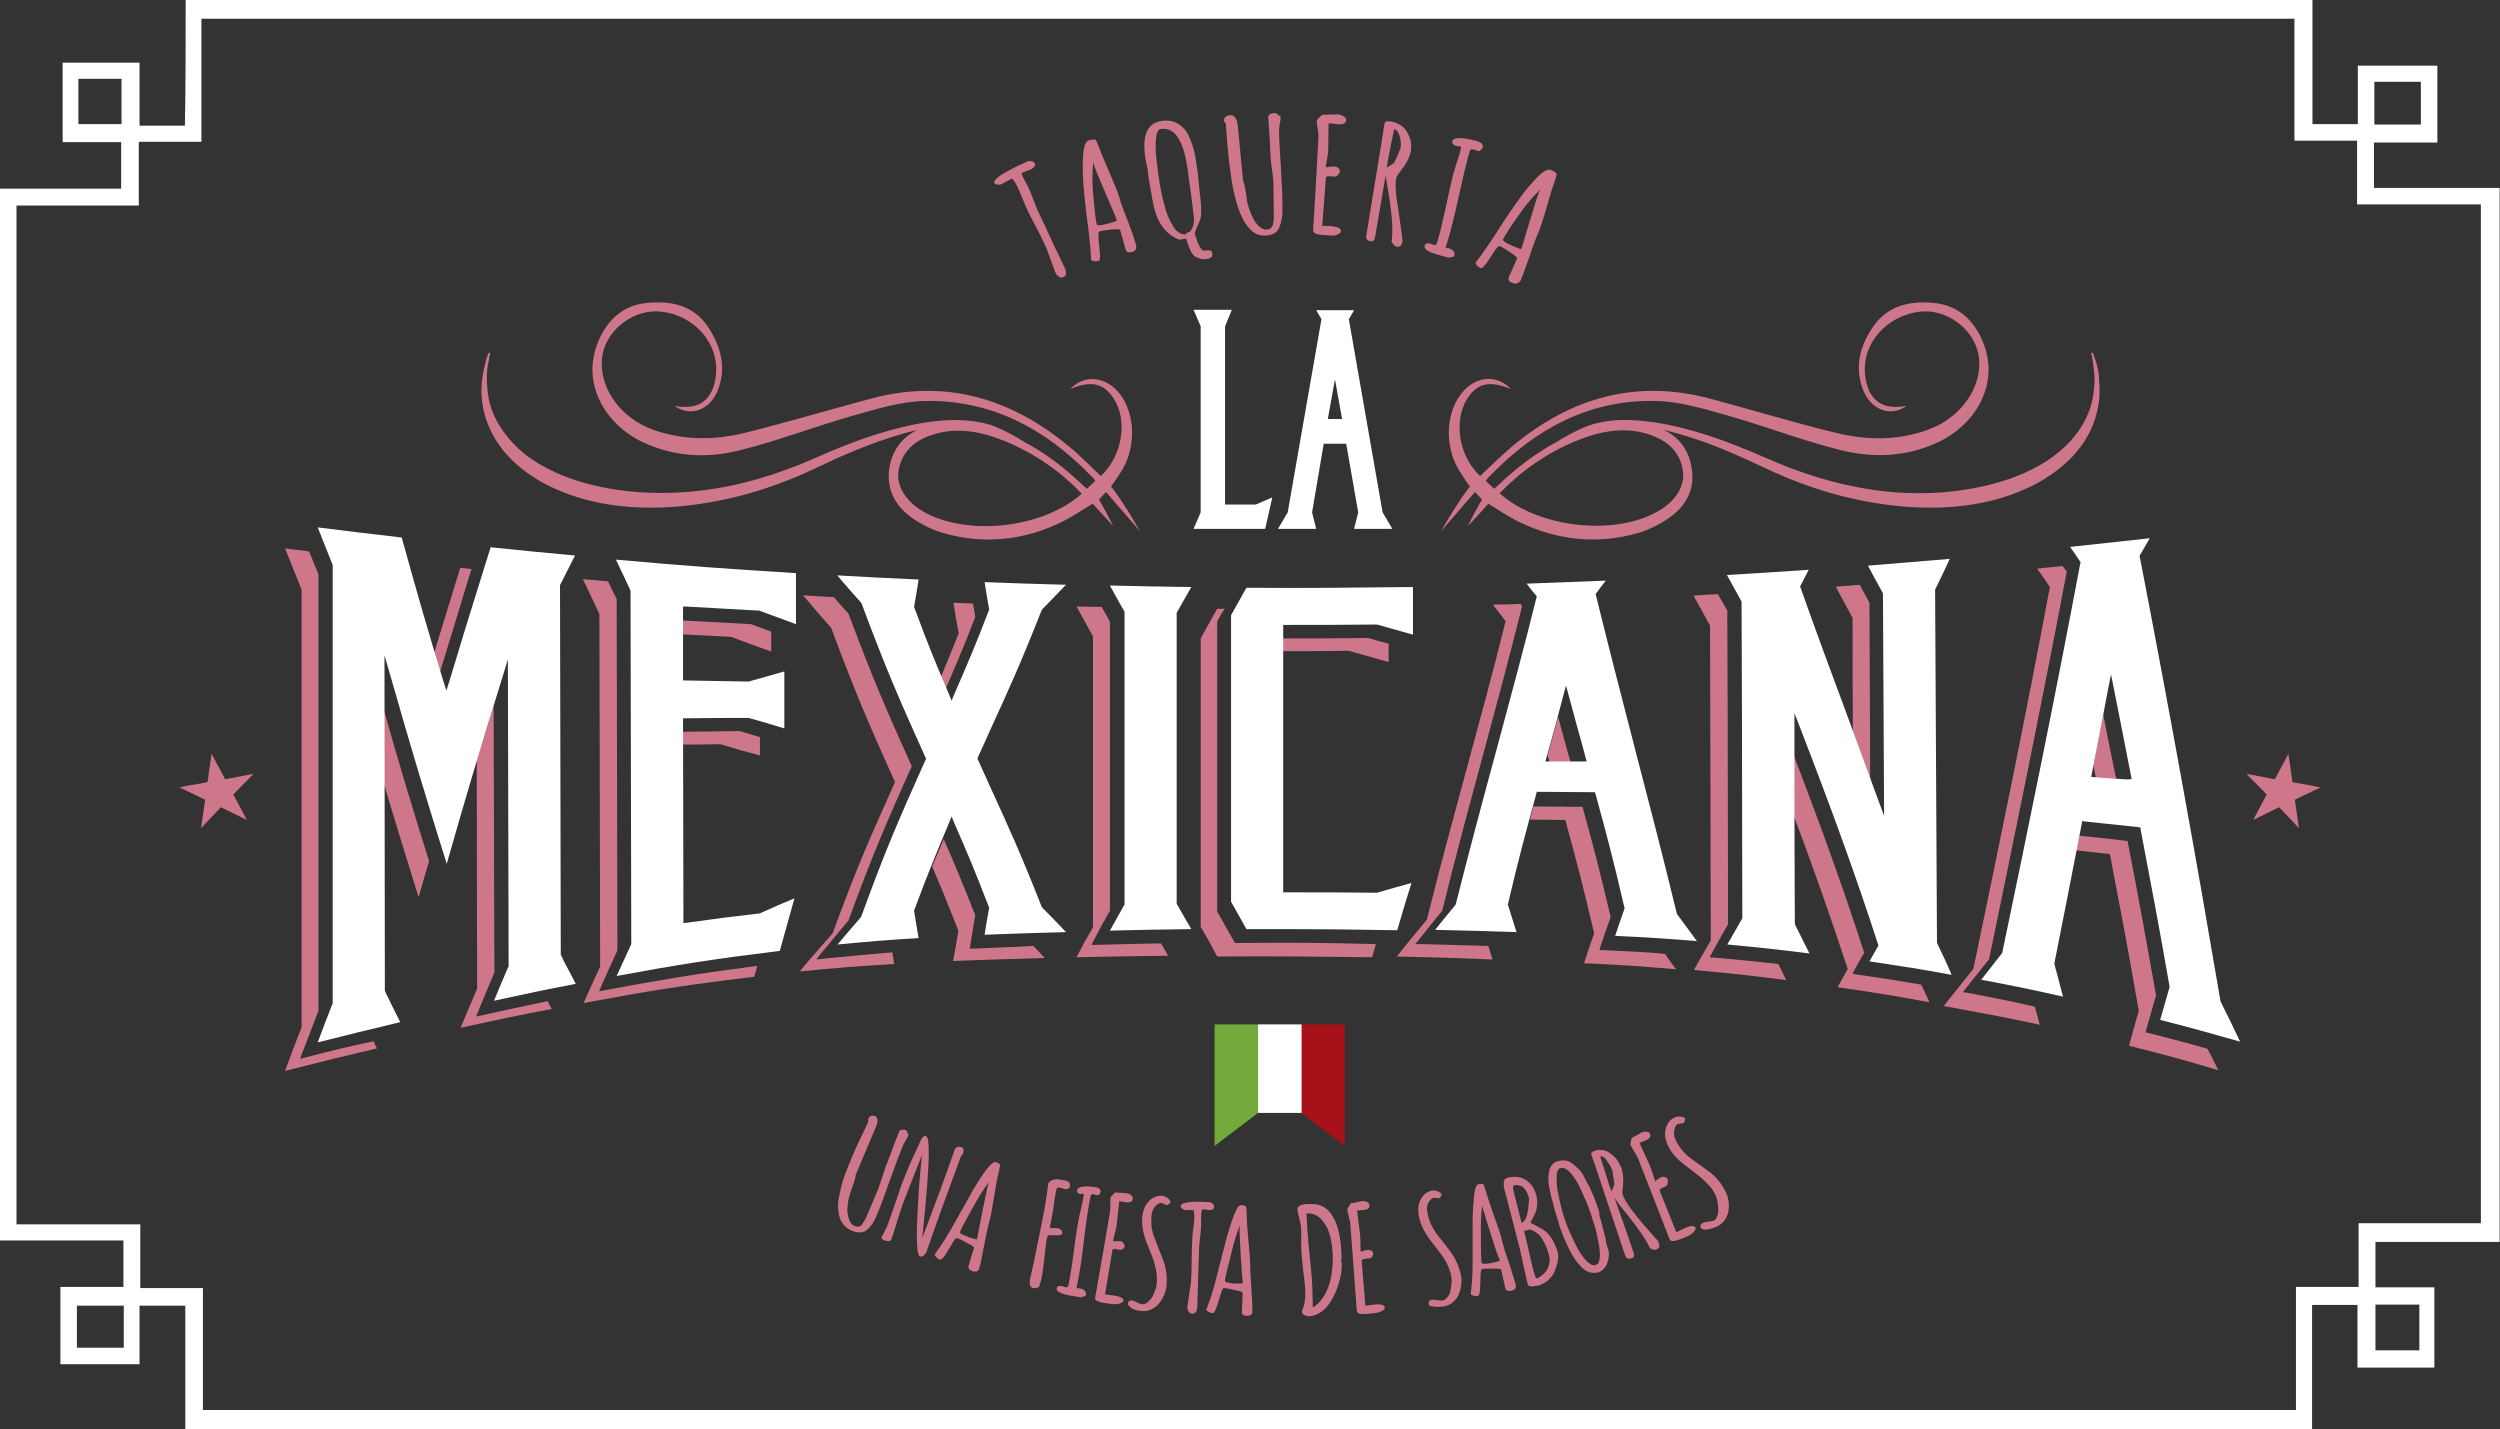 <?xml version="1.0" encoding="utf-8"?>
<!-- Generator: Adobe Illustrator 19.1.0, SVG Export Plug-In . SVG Version: 6.00 Build 0)  -->
<svg version="1.1" id="Layer_1" xmlns="http://www.w3.org/2000/svg" xmlns:xlink="http://www.w3.org/1999/xlink" x="0px" y="0px"
	 viewBox="-306 210 666.5 381" style="enable-background:new -306 210 666.5 381;" xml:space="preserve">
<rect x="-306" y="210" width="666.5" height="381" fill="#333333" stroke="none"/>
<style type="text/css">
	.st0{fill:#FFFFFF;}
	.st1{fill:#CF778A;}
	.st2{fill:#73A93B;}
	.st3{fill:#A71118;}
</style>
<g>
	<g id="_x31_V7nqP.tif_2_">
		<g>
			<path class="st0" d="M-256.5,210c189,0,378,0,567,0c0,11,0,22.1,0,33.1c4.3,0,7.9,0,12.1,0c0-5.5,0-10.5,0-15.6
				c7.4,0,14.2,0,21.2,0c0,6.8,0,13.4,0,20.5c-5.7,0-11.1,0-16.9,0c0,4.3,0,8,0,12.1c11.4,0,22.4,0,33.5,0c0,93.7,0,187.3,0,281
				c-11,0-22.1,0-33.1,0c0,4.3,0,7.9,0,12.1c5.4,0,10.4,0,15.7,0c0,7.5,0,14.4,0,21.4c-6.9,0-13.4,0-20.5,0c0-5.7,0-11.1,0-16.7
				c-4.3,0-8,0-12.1,0c0,11.3,0,22.3,0,33.2c-189,0-378,0-567,0c0-10.9,0-21.9,0-33c-4.1,0-7.8,0-12.2,0c0,5.5,0,10.5,0,15.6
				c-7.5,0-14.2,0-21.1,0c0-6.9,0-13.5,0-20.6c5.8,0,11.2,0,16.8,0c0-4.3,0-8,0-12.4c-11.3,0-22.2,0-33,0c0-93.7,0-186.7,0-280.4
				c11,0,21.7,0,32.4,0c0-4.4,0-8.1,0-12.4c-5.5,0-10.6,0-15.6,0c0-7.4,0-14.2,0-21.2c6.9,0,13.4,0,20.5,0c0,5.7,0,11.1,0,16.8
				c4.3,0,8,0,12.1,0C-256.5,231.9-256.5,221-256.5,210z M-251.9,585.9c186.2,0,371.8,0,558,0c0-11,0-21.7,0-32.8c5.7,0,11,0,16.7,0
				c0-5.8,0-11,0-17c11.2,0,21.9,0,32.6,0c0-90.8,0-180.8,0-271.6c-11,0-21.8,0-33,0c0-5.9,0-11.2,0-17c-5.7,0-10.9,0-16.7,0
				c0-11.1,0-21.7,0-32.5c-186.2,0-371.8,0-558,0c0,11,0,21.7,0,32.8c-5.7,0-11,0-16.7,0c0,5.8,0,11,0,17c-11.2,0-21.9,0-32.6,0
				c0,90.8,0,180.8,0,271.6c11,0,21.8,0,33,0c0,5.9,0,11.2,0,17c5.7,0,10.9,0,16.7,0C-251.9,564.6-251.9,575.2-251.9,585.9z
				 M-285.1,243.1c4.2,0,7.9,0,11.5,0c0-4.4,0-8.3,0-12.1c-4,0-7.6,0-11.5,0C-285.1,235.2-285.1,238.9-285.1,243.1z M327.3,570
				c4.2,0,7.7,0,11.7,0c0-4.2,0-8.1,0-12.2c-4.1,0-7.8,0-11.7,0C327.3,562,327.3,565.8,327.3,570z M-273,569.3c0-4,0-7.6,0-11.2
				c-4.4,0-8.4,0-12.5,0c0,3.9,0,7.4,0,11.2C-281.4,569.3-277.5,569.3-273,569.3z M339.4,231.8c-4.3,0-8.3,0-12.4,0
				c0,4,0,7.6,0,11.4c4.3,0,8.2,0,12.4,0C339.4,239.2,339.4,235.7,339.4,231.8z"/>
		</g>
	</g>
</g>
<g>
	<g>
		<path class="st0" d="M20.6,297v47.5h8.2l4.4-1.9l-1.9,8.4H12.2l1.9-4.4V297l-1.9-4.4h10.2L20.6,297z"/>
		<path class="st0" d="M34.7,351l2.6-4.4l9-51.5l-1.4-2.4H55l-1.4,2.4l9,51.5l2.6,4.4H55l1.1-4.4l-3.2-18.3h-6l-3.1,18.3l1.1,4.4
			H34.7z M51.8,321.7l-1.9-10.6L48,321.7H51.8z"/>
	</g>
	<g>
		<g>
			<path class="st1" d="M-31.5,260.7c0.8,2,1.2,3,2,5.1c1.7,3.5,2.5,5.3,4.1,8.8c1.3,2.7,2,4.1,3.3,6.9c0.5,1.3,0.4,2.1-0.4,2.4
				c-0.5,0.2-0.9,0.1-1.3-0.2c-0.4-0.3-0.7-0.7-0.9-1.2c-0.9-2.5-1.4-3.8-2.3-6.3c-0.6-1.3-1.5-3.3-2.9-5.9
				c-1.4-2.6-2.4-4.6-2.9-5.9c-0.6-1.4-0.8-2-1.4-3.4c-0.8-1.9-1.5-3-2-3.4c-1.1,0.6-1.6,0.8-2.6,1.4c-0.4,0.2-0.8,0.3-1.3,0.2
				c-0.4,0-0.7-0.2-0.8-0.5c-0.1-0.3,0.1-0.7,0.8-1.3c0.7-0.6,1.6-1.2,2.8-1.8c2-1.1,3.7-1.9,5.1-2.5c0.4-0.2,0.8-0.2,1.3-0.1
				c0.4,0.1,0.7,0.3,0.8,0.6c0.1,0.3,0.1,0.6-0.2,0.9c-0.2,0.3-0.6,0.5-1,0.7c-0.7,0.3-1.1,0.4-1.8,0.7c-0.2,0.1-0.5,0.2-0.5,0.2
				C-33.9,256.5-32.2,259-31.5,260.7z"/>
			<path class="st1" d="M-4.3,277.2c-0.9,0.2-1.4,0-1.6-0.7c-0.6-2.1-0.9-3.2-1.5-5.3c-0.5-0.1-1.3-0.1-2.5,0
				c-1.2,0.2-2.8,0.3-3.1,0.6c-0.2,0.2-0.2,1.3-0.1,2.3s0.2,1.9,0.3,2.9c0.1,1,0.1,2.2-0.1,2.4c-0.4,0.5-2.1,0.2-2.2-0.1
				c-0.1-0.4-0.1-3.5-0.8-8.7c-0.7-5.1-1.1-9.2-1.3-12.1c-0.2-2.9-0.2-5.5,0-7.6c0.2-2.1,0.7-3.3,1.5-3.5c0.7-0.2,1.6-0.3,1.8-0.1
				c0.4,0.4,1.4,3.5,3.2,7.6c1.8,4.1,2.9,6.8,3.2,8c0.3,1.3,1.1,3.3,2.2,6.1s1.8,5,2.2,6.4C-3,276.4-3.3,277-4.3,277.2z M-10,264.5
				c-1-2.3-1.9-4.5-2.8-6.6c-0.9-2.1-1.4-3.4-1.5-3.8c-0.1-0.5-0.2-0.8-0.2-0.8s-0.5,3.2-0.1,7.9c0.4,4.7,0.8,8.6,1.1,8.8
				c0.4,0.3,2.5-0.3,3.4-0.5c0.9-0.3,1.8-0.5,1.8-0.7C-8.2,268.6-9,266.8-10,264.5z"/>
			<path class="st1" d="M-0.3,254c-1.5-7-0.3-11,3.7-11.7c2-0.4,3.7,0,5,0.9c1.3,0.9,2.3,2.2,2.9,3.9c0.7,1.8,1.2,3.4,1.4,4.8
				c0.2,1.3,0.4,2.5,0.5,3.4c0.1,0.5,0.2,0.9,0.2,1.4c0,0.4,0.1,0.9,0.1,1.3c0.1,0.9,0.2,1.5,0.2,1.9c0.1,0.8,0.1,1.1,0.2,1.9
				c0.3,2.4,0.4,4.3,0.3,5.7c-0.1,1.5-1.6,3.7-1.7,4.8c0,0.1,0.1,0.4,0.3,0.8c0.1,0.4,0.3,0.9,0.4,1.2c0.1,0.4,0.3,0.8,0.5,1.2
				c0.5,0.9,0.9,1.4,1.3,1.3c0.1,0,0.1,0,0.2,0c0.9-0.1,1.5-0.1,1.7,0.1c0.2,0.2,0.3,0.4,0.3,0.7c0.1,0.9-0.5,1.4-1.8,1.5
				c-0.5,0.1-1.1,0-1.9-0.3l0,0c-0.8-0.2-1.5-0.8-1.9-1.6c-0.4-0.7-0.6-1.4-0.9-2.1c-0.2-0.7-0.4-1.2-0.5-1.5
				c-0.7,0.1-1.1,0.2-1.8,0.3c-3.1-1.2-5.4-3.8-6.5-7.7c-0.2-0.7-0.4-1.6-0.6-2.6c-0.5-2.7-0.7-4.1-1.2-6.8
				C0.1,255.7,0,255.1-0.3,254z M10.8,256.6c-0.1-0.6-0.1-1.1-0.2-1.6c-1.1-7.7-3.5-11.2-7.2-10.6c-0.6,0.1-1.1,0.9-1.2,2.5
				c-0.2,1.5-0.1,3.3,0.1,5.5c0.4,3.6,0.8,6.2,1.1,7.8c0.3,1.5,0.5,2.6,0.7,3.2s0.4,1.4,0.6,2.3c0.3,0.9,0.6,1.8,0.9,2.5
				c0.4,0.8,0.8,1.5,1.2,2.2c0.4,0.7,0.9,1.2,1.5,1.6s1.2,0.5,1.8,0.5l0,0c0.2-0.4,0.5-0.6,1.1-0.7l0,0c1-1.1,1.3-2.7,1-4.7
				C11.7,262.8,11.4,260.7,10.8,256.6z"/>
			<path class="st1" d="M21.3,249.5c-0.2-2.6-0.3-3.9-0.5-6.6c-0.3-0.2-0.4-0.5-0.5-0.8c0-0.3,0.1-0.7,0.4-0.9
				c0.3-0.3,0.7-0.4,1.1-0.5c1.3-0.1,2,0.9,2.2,2.9c0.6,5.8,0.8,8.8,1.4,14.6c0.2,0.4,0.4,1.1,0.6,2.2s0.3,2,0.4,2.6
				c0,0.6,0.2,1.4,0.5,2.3c0.3,0.9,0.6,1.8,1.1,2.7c0.4,0.9,1,1.7,1.6,2.3c0.7,0.6,1.3,0.9,1.9,0.9s1-0.1,1.3-0.4
				c0.3-0.3,0.5-0.6,0.6-1.1c0.2-0.7,0.2-1.5,0.2-2.3c0-3.3-0.1-4.9-0.1-8.2c0-0.9-0.1-2.2-0.4-4c-0.2-1.8-0.4-3.1-0.4-4
				c0-0.1,0-0.2,0-0.3c-0.1-1-0.1-1.5-0.1-2.5c-0.2-2.9-0.3-4.3-0.5-7.2c0-0.3,0.2-0.6,0.6-0.8s0.9-0.3,1.4-0.3
				c0.5,0.4,0.8,0.6,1.3,1c0,0.3,0,0.4,0,0.7c-0.2,1-0.2,1.5-0.4,2.6c0,2.4,0.2,5.9,0.5,10.6c0.3,4.7,0.4,7.9,0.4,9.6
				c0,1.7,0,2.8-0.1,3.3c-0.1,0.6-0.2,1.2-0.4,1.8c-0.2,0.6-0.4,1.2-0.7,1.6c-0.7,1-1.8,1.4-3.3,1.5c-1.8,0.1-3.3-0.6-4.5-2.1
				c-1.3-1.5-2.2-3.4-2.9-5.6c-0.8-2.6-1.3-4.8-1.6-6.8C21.9,255.3,21.6,252.4,21.3,249.5z"/>
			<path class="st1" d="M49.7,257.1c-0.5-0.1-0.7-0.1-1.2-0.1s-0.8,0-1,0.2c-0.4,5.2-0.6,7.8-1,13c1.6,0,2.4,0.1,2.5,0.1
				c1.7,0.2,2.6,0.6,2.5,1.4c0,0.1,0,0.1,0,0.1c-0.2,0.4-0.6,0.6-1.1,0.8c-0.5,0.2-1,0.2-1.3,0.2c-0.4,0-0.9,0-1.5-0.1
				c-0.6,0-0.8-0.1-1.4-0.1c-1.1-0.1-1.8-0.3-2-0.8c-0.1-0.2-0.2-0.5-0.1-0.8c0.6-9.8,0.9-14.7,1.4-24.5c0-0.5,0-1.2-0.2-2.2
				s-0.3-1.7-0.2-2.2c0-0.1,0-0.1,0-0.1c0.6-0.7,1.1-1.2,1.4-1.4c1.6,0,2.4-0.1,4.1-0.1c0.5,0,1.1,0.2,1.6,0.5
				c0.5,0.3,0.8,0.7,0.7,1.1c-0.1,0.8-0.9,1.2-2.6,1c-0.6-0.1-0.9-0.1-1.5-0.2c-0.3,0-0.5,0-0.6,0c0,2.8-0.1,4.2-0.1,7
				c0,0.6-0.1,1.4-0.3,2.4c-0.2,1.1-0.4,2.3-0.3,2.3c0,0,0.4,0,0.7-0.1c0.7-0.1,1.2-0.1,1.6-0.1s0.7,0.2,1,0.4
				c0.3,0.3,0.4,0.6,0.4,0.9c0,0.3-0.2,0.6-0.4,0.8C50.4,257,50.1,257.1,49.7,257.1z"/>
			<path class="st1" d="M58.3,272.5c1.6-9.8,2.4-14.7,4-24.4c0.3-2.1,0.5-3.1,0.8-5.1c0.1-0.3,0.2-0.5,0.4-0.6
				c0.2-0.1,0.7-0.1,1.4,0c0.7,0.1,1.5,0.4,2.2,0.8c0.7,0.4,1.3,0.9,1.7,1.5c0.4,0.6,0.7,1.2,1,1.9c0.5,1.3,0.5,2.6,0.3,3.9
				c-0.3,1.3-1,2.9-2.2,4.4c-0.1,0.2-0.4,0.5-0.8,1.1c-0.4,0.6-0.7,0.9-0.7,1c-0.6,1.5-0.3,4.8,0.3,8.3c0.2,1.2,0.4,2.8,0.7,4.9
				c0.3,2.1,0.5,3.4,0.5,3.9v0.1c-0.2,0.9-0.4,1.4-0.7,1.5c-0.3,0.1-0.5,0.1-0.8,0.1c-0.5-0.1-1-0.6-1.4-1.4c0-0.1,0-0.1,0-0.1
				c0.4-2.5,0.2-6.5-0.7-12c-0.4-2.5-0.7-4.3-0.9-5.5c-1.1,6.6-1.7,9.8-2.8,16.4c-0.1,0.4-0.2,0.7-0.4,0.9c-0.2,0.2-0.5,0.3-0.9,0.2
				c-0.4-0.1-0.7-0.2-0.9-0.5c-0.2-0.3-0.2-0.5-0.2-0.9C58.3,272.7,58.3,272.6,58.3,272.5z M65.7,244.4c-0.7,3.4-1.1,5.1-1.7,8.4
				c-0.1,0.9-0.3,1.9-0.3,1.9c0.1,0,1.3-0.8,2-1.3c0.6-1.4,0.9-2.1,1.5-3.4c0.1-0.2,0.2-0.4,0.2-0.6c0.1-0.7,0.1-1.5-0.1-2.5
				C67,245.5,66.5,244.7,65.7,244.4z"/>
			<path class="st1" d="M87.9,250.2c-0.4-0.1-0.5-0.2-0.9-0.3c-0.3-0.1-0.6-0.1-0.8-0.1c-0.2,0.1-0.3,0.3-0.4,0.6
				c-0.8,2.6-1.7,6.6-2.9,12c-1.2,5.4-2.2,9.4-3,12c-0.2,0.6-0.3,0.9-0.5,1.6c0.3,0.1,0.6,0.1,0.9,0.2c1.2,0.4,1.7,1.1,1.4,2
				c0,0.1-0.1,0.1-0.1,0.2c-0.5,0.1-0.8,0.2-1.3,0.3c-1.2-0.3-1.8-0.5-3-0.8c-2.5-0.7-3.7-1.5-3.5-2.3c0.2-0.7,0.7-0.9,1.6-0.6
				c0.4,0.1,0.5,0.2,0.9,0.3s0.7-0.1,0.9-0.8c0.6-2.1,1.4-5.3,2.3-9.5c0.9-4.3,1.6-7.4,2.2-9.5c0.5-1.6,0.8-2.5,1.3-4.1
				c0.3-0.9,0.6-2.2,0.5-2.3c-0.1-0.1-0.9-0.1-1.3-0.2c-0.8-0.2-1.1-0.7-1-1.3c0.1-0.3,0.4-0.6,1-0.7s1.3-0.1,2.1,0
				c1.5,0.2,2.7,0.5,3.4,0.7c0.7,0.2,1.2,0.5,1.4,0.8c0.2,0.3,0.3,0.6,0.2,0.9c-0.1,0.3-0.3,0.5-0.6,0.7
				C88.6,250.3,88.3,250.3,87.9,250.2z"/>
			<path class="st1" d="M97.1,285.4c-0.9-0.4-1.1-0.9-0.8-1.6c0.9-2,1.3-3,2.2-5c-0.3-0.4-1-1-2-1.6c-1-0.6-2.3-1.6-2.8-1.6
				c-0.3,0-1,0.9-1.5,1.7c-0.5,0.8-1.1,1.6-1.6,2.4c-0.5,0.8-1.3,1.7-1.6,1.8c-0.6,0.1-1.8-1.2-1.6-1.5c0.2-0.3,2.2-2.8,5-7.1
				c2.8-4.4,5-7.7,6.8-10.1c1.7-2.4,3.4-4.3,4.9-5.8c1.5-1.5,2.7-2,3.4-1.7c0.7,0.3,1.5,0.8,1.5,1.1c0.1,0.5-1.2,3.5-2.4,7.9
				c-1.2,4.3-2.1,7-2.7,8.2c-0.5,1.2-1.3,3.2-2.2,6.1c-1,2.9-1.8,5-2.4,6.4C98.7,285.6,98.1,285.8,97.1,285.4z M100.9,272
				c0.7-2.4,1.5-4.7,2.1-6.9c0.7-2.2,1.1-3.5,1.3-3.9c0.2-0.4,0.4-0.7,0.4-0.7s-2.5,2.2-5.2,6s-4.9,7.1-4.8,7.5
				c0.1,0.5,2.1,1.4,2.9,1.7c0.8,0.4,1.7,0.7,1.8,0.7C99.7,276.3,100.2,274.4,100.9,272z"/>
		</g>
	</g>
	<g>
		<g>
			<path class="st1" d="M-77.1,514.5c1.1-2.2,1.6-3.3,2.6-5.5c-0.1-0.3-0.1-0.6,0.1-0.9c0.1-0.3,0.4-0.5,0.7-0.6s0.6-0.1,0.9,0
				c0.9,0.4,1,1.5,0.2,3.2c-2.1,5-3.2,7.6-5.3,12.6c0,0.4-0.1,1.1-0.5,2.1c-0.3,1-0.6,1.8-0.8,2.3s-0.4,1.2-0.6,2.1
				c-0.2,0.9-0.2,1.8-0.3,2.7c0,1,0.2,1.8,0.5,2.7c0.3,0.8,0.8,1.4,1.3,1.6s1,0.3,1.3,0.2c0.4-0.1,0.7-0.3,0.9-0.7
				c0.4-0.6,0.8-1.2,1.1-1.9c1.2-2.8,1.8-4.2,3-7.1c0.3-0.8,0.7-1.9,1.2-3.5s0.9-2.7,1.2-3.5c0-0.1,0.1-0.1,0.1-0.2
				c0.3-0.9,0.5-1.3,0.8-2.1c0.9-2.5,1.4-3.8,2.4-6.3c0.1-0.3,0.4-0.5,0.8-0.5c0.4-0.1,0.7,0,1.1,0.1c0.2,0.5,0.3,0.7,0.6,1.2
				c-0.1,0.2-0.1,0.4-0.2,0.6c-0.5,0.8-0.7,1.3-1.2,2.1c-0.8,2-2,5.1-3.5,9.3s-2.5,7-3.1,8.4c-0.6,1.4-1,2.4-1.3,2.8
				c-0.2,0.5-0.6,0.9-1,1.4s-0.8,0.8-1.2,1.1c-1,0.5-2.2,0.5-3.6-0.1c-1.7-0.7-2.8-2-3.3-3.7c-0.5-1.8-0.5-3.8,0-5.9
				c0.5-2.5,1.1-4.5,1.8-6.2C-79.3,519.5-78.3,517-77.1,514.5z"/>
			<path class="st1" d="M-63.8,521.2c1.2-2.6,1.8-3.9,3-6.6c0-0.1,0.1-0.1,0.1-0.2c0.5-1.2,1-1.7,1.6-1.5c0.5,0.2,0.7,1.6,0.7,4.2
				c0,4.7-0.6,12.3-1.7,22.7c0,0.1,0,0.1,0,0.2c1.9-5.1,2.9-7.7,4.8-12.8c1.6-4.4,2.4-6.6,3.9-10.9c0.4-0.6,0.9-0.7,1.6-0.5
				s0.9,0.9,0.5,1.8c0,0.1,0,0.1-0.1,0.2c-0.3,0.3-0.5,0.6-0.6,1c-2,5.4-3,8.2-5,13.6c-1.6,4.5-2.4,6.8-4,11.3
				c-0.1,0.4-0.4,0.7-0.7,1c-0.4,0.3-0.7,0.4-1.1,0.2c-0.6-0.2-0.9-3.2-0.7-8.9s0.6-11.7,1.3-18.1c-1.9,4.8-2.8,7.2-4.7,12
				c-0.5,1.2-1,2.9-1.8,5.3c-0.7,2.4-1.3,4.2-1.7,5.3c-0.1,0.2-0.3,0.4-0.7,0.4s-0.8-0.1-1.3-0.3s-0.7-0.5-0.5-0.9
				c0.5-1,0.8-1.5,1.3-2.5c0.5-1.3,1.2-3.3,2.2-6.2c1-2.9,1.6-4.7,1.8-5.3C-64.9,524-64.5,523-63.8,521.2z"/>
			<path class="st1" d="M-46.7,548.9c-0.9-0.3-1.2-0.7-1.1-1.4c0.6-2,0.9-2.9,1.5-4.9c-0.3-0.4-1-0.8-2-1.3s-2.3-1.3-2.7-1.2
				c-0.3,0-0.9,0.9-1.3,1.7c-0.5,0.8-0.9,1.5-1.4,2.3c-0.5,0.8-1.1,1.7-1.5,1.7c-0.6,0.1-1.8-1.1-1.6-1.4s2-2.6,4.4-6.8
				s4.2-7.5,5.5-9.8c1.4-2.4,2.6-4.3,3.8-5.9c1.2-1.5,2-2.2,2.5-2.1s1.1,0.5,1.2,0.7c0.1,0.5-0.8,3.4-1.4,7.5
				c-0.7,4.1-1.1,6.7-1.5,7.9c-0.3,1.2-0.8,3.1-1.3,5.9s-0.9,4.8-1.3,6.2C-45.1,548.9-45.7,549.2-46.7,548.9z M-44.7,536.1
				c0.4-2.3,0.9-4.5,1.3-6.5c0.4-2.1,0.7-3.3,0.8-3.7c0.1-0.4,0.2-0.7,0.2-0.7s-1.8,2.3-3.9,6.1s-3.9,7-3.8,7.3
				c0.1,0.4,2,1.1,2.8,1.4c0.8,0.2,1.6,0.5,1.7,0.4C-45.4,540.2-45.2,538.4-44.7,536.1z"/>
			<path class="st1" d="M-28.6,551.9c-0.1,0.1-0.1,0.1-0.2,0.2c0,0.2,0,0.4,0,0.6c-0.1,0.2-0.2,0.4-0.6,0.6
				c-0.3,0.1-0.7,0.2-1.2,0.1c-0.8-0.2-1.1-1.1-0.7-2.8c0.6-2.4,1.5-7,2.9-13.8s1.8-10.6,1.8-10.9c0-0.9,1.4-1.8,3.3-1.4
				c0.3,0.1,0.7,0.1,1.2,0.2s0.8,0.3,1.1,0.5c0.2,0.2,0.3,0.6,0.2,1.2c-0.1,0.5-0.5,0.7-1.3,0.6c-0.4-0.1-0.6-0.2-1-0.3
				c-0.7-0.2-1.1-0.1-1.2,0.2c-0.3,1.2-0.6,2.9-0.9,5.3c-0.3,2.3-1,5-0.9,5.2c0,0,0.4,0,0.7,0c0.7,0,1.3,0,1.6,0.1
				c0.3,0.1,0.6,0.3,0.8,0.5c0.2,0.3,0.2,0.6,0.2,0.9c-0.2,0.8-3.3,0.2-3.8,0.5c-0.4,0.2-0.7,3.5-1,6.3
				C-27.9,548.4-28.2,550.5-28.6,551.9z"/>
			<path class="st1" d="M-13.7,528.6c-0.3-0.1-0.4-0.1-0.7-0.2c-0.3-0.1-0.5,0-0.6,0.1s-0.3,0.3-0.3,0.6c-0.5,2.5-1.1,6.3-1.7,11.4
				s-1.2,8.9-1.7,11.4c-0.1,0.6-0.2,0.9-0.3,1.5c0.3,0,0.6,0.1,0.9,0.1c1.2,0.2,1.7,0.8,1.6,1.7c0,0.1,0,0.1,0,0.2
				c-0.5,0.2-0.7,0.3-1.2,0.5c-1.2-0.2-1.8-0.3-3-0.5c-2.6-0.5-3.8-1.2-3.6-1.9c0.1-0.6,0.6-0.8,1.5-0.6c0.4,0.1,0.5,0.2,0.9,0.3
				c0.4,0.1,0.7-0.2,0.8-0.8c0.4-2,0.9-5,1.4-9s1-7,1.4-9c0.4-1.6,0.5-2.3,0.9-3.9c0.2-0.8,0.4-2.1,0.3-2.2c-0.1-0.1-0.7,0-1,0
				c-0.6-0.1-0.9-0.5-0.7-1.1c0.1-0.3,0.3-0.5,0.8-0.7c0.4-0.1,1-0.2,1.6-0.2c1.2,0,2,0.1,2.5,0.2s0.9,0.3,1.1,0.5
				c0.2,0.3,0.3,0.5,0.2,0.8c-0.1,0.3-0.2,0.5-0.4,0.7C-13.2,528.6-13.4,528.7-13.7,528.6z"/>
			<path class="st1" d="M-7.5,543.2c-0.4-0.1-0.6-0.1-1-0.2s-0.7,0-0.9,0.1c-0.8,4.8-1.2,7.2-2,12c1.5,0.2,2.4,0.3,2.5,0.3
				c1.7,0.3,2.5,0.7,2.4,1.4c0,0.1,0,0.1,0,0.1c-0.3,0.3-0.6,0.5-1.2,0.7c-0.5,0.1-1,0.1-1.4,0.1s-0.9-0.1-1.5-0.2s-0.8-0.1-1.4-0.2
				c-1.1-0.2-1.8-0.5-2-0.9c-0.1-0.2-0.1-0.4,0-0.7c1.6-9,2.4-13.5,3.9-22.5c0.1-0.4,0.1-1.1,0.1-2c0-0.9,0-1.6,0.1-2
				c0-0.1,0-0.1,0-0.1c0.6-0.6,1-1,1.2-1.2c1.2,0.1,1.8,0.1,3,0.2c0.4,0.1,0.8,0.2,1.2,0.5c0.4,0.3,0.5,0.6,0.5,1
				c-0.1,0.8-0.8,1.1-2,0.9c-0.5-0.1-0.7-0.1-1.2-0.2c-0.2,0-0.3,0-0.4-0.1c-0.3,2.6-0.4,3.9-0.7,6.4c-0.1,0.5-0.2,1.3-0.5,2.2
				c-0.2,1-0.5,2.1-0.5,2.1s0.4,0,0.6,0c0.6,0,1.1,0,1.4,0s0.6,0.2,0.8,0.5c0.2,0.3,0.3,0.5,0.3,0.8s-0.2,0.6-0.4,0.8
				C-6.9,543.1-7.1,543.2-7.5,543.2z"/>
			<path class="st1" d="M-5.3,557.6c0.1-0.7,0.5-1,1.1-0.9c0.3,0.1,0.8,0.2,1.3,0.5s1,0.4,1.4,0.5s0.9-0.1,1.4-0.5s1-0.9,1.3-1.5
				c0.7-1.3,1.1-2.5,1.2-3.6c0.1-1.1,0-2.3-0.2-3.6c-0.3-1.3-0.6-2.5-1.1-3.7s-0.9-2.3-1.4-3.5c-1.1-2.8-1.4-5.3-1.1-7.4
				c0.3-2,1.2-3.5,2.7-4.5c0.8-0.5,1.7-0.7,2.6-0.6c0.5,0.1,0.9,0.3,1.4,0.6c0.4,0.3,0.7,0.7,0.8,1.1c-0.3,0.3-0.5,0.5-0.8,0.8
				c-0.7-0.1-1.3-0.5-1.5-0.6c-0.3-0.1-1,0.2-1.4,0.5c-0.8,0.7-1.2,1.5-1.4,2.6c-0.1,1.1-0.1,2.2,0,3.3c0.2,1.1,0.4,2.1,0.8,2.9
				c0.3,0.9,0.7,1.8,1.1,2.9c0.4,1,0.8,2,1.2,3c0.8,2.2,1.1,4.5,0.9,6.9c-0.2,1.7-0.8,3.2-2,4.7c-0.5,0.7-1.3,1.2-2.1,1.6
				c-0.9,0.4-1.8,0.5-2.8,0.4c-1.1-0.1-1.9-0.4-2.5-0.8C-5,558.2-5.3,557.9-5.3,557.6z"/>
			<path class="st1" d="M14.2,537.3c-0.2,2-0.3,3-0.5,5c-0.1,3.6-0.2,5.4-0.3,9c-0.1,2.8-0.1,4.2-0.2,7.1c-0.1,1.3-0.6,1.9-1.4,1.8
				c-0.5,0-0.8-0.3-1-0.7s-0.3-0.9-0.2-1.4c0.4-2.5,0.5-3.7,0.9-6.2c0.1-1.3,0.2-3.4,0.2-6.1c0-2.7,0.1-4.8,0.2-6.1
				c0.1-1.4,0.2-2.1,0.4-3.4c0.2-1.9,0.1-3.1-0.1-3.7c-0.9,0-1.3,0-2.2,0c-0.3,0-0.6-0.2-0.9-0.4c-0.2-0.2-0.4-0.5-0.3-0.8
				c0-0.3,0.4-0.5,1.1-0.7s1.5-0.3,2.4-0.3c1.6,0,3,0,4.1,0.1c0.3,0,0.6,0.2,0.9,0.4s0.4,0.5,0.4,0.8s-0.2,0.6-0.4,0.7
				c-0.3,0.2-0.6,0.2-0.9,0.2c-0.6-0.1-0.9-0.1-1.4-0.2c-0.2,0-0.4,0-0.4,0C14,532.8,14.3,535.6,14.2,537.3z"/>
			<path class="st1" d="M26.4,560.8c-0.9,0-1.4-0.4-1.3-1.1c0.1-2.1,0.1-3.1,0.2-5.1c-0.4-0.3-1.2-0.5-2.2-0.7
				c-1.1-0.2-2.5-0.6-2.9-0.5c-0.3,0.1-0.6,1.1-0.9,2c-0.2,0.9-0.5,1.7-0.8,2.6c-0.3,0.9-0.7,1.9-1,2c-0.6,0.3-2-0.6-1.9-0.9
				s1.3-3,2.5-7.7s2.1-8.3,2.8-10.9c0.7-2.6,1.4-4.8,2.1-6.6s1.3-2.7,1.9-2.6c0.6,0,1.2,0.2,1.3,0.4c0.2,0.5,0.1,3.5,0.5,7.6
				c0.4,4.1,0.6,6.8,0.6,8c0,1.2,0.1,3.2,0.3,6c0.2,2.8,0.3,4.9,0.3,6.3C27.9,560.4,27.4,560.8,26.4,560.8z M25,547.9
				c-0.2-2.3-0.3-4.5-0.4-6.7c-0.1-2.1-0.2-3.4-0.1-3.8c0-0.4,0.1-0.8,0.1-0.8s-1.2,2.7-2.2,7c-1,4.2-2,7.7-1.8,8
				c0.3,0.4,2.2,0.6,3,0.6s1.7,0,1.7-0.1C25.4,552,25.1,550.2,25,547.9z"/>
			<path class="st1" d="M51.5,546c0.1,0.3,0.1,0.5,0.2,0.8c0.1,1.9-0.3,4.1-1.2,6.6c-1.1,2.9-2.5,5.1-4.2,6.3c-1,0.7-2,1.1-3,1.2
				c-0.6,0-1.1-0.1-1.5-0.3c-0.5-0.2-0.8-0.7-0.7-1c0.2-0.5,0.9-2.2,0.9-4.6c0-1.5-0.2-3.6-0.6-6.5c-0.3-2.9-0.5-5-0.5-6.5
				c0-1.7,0-2.6,0-4.3c0-0.7-0.2-1.6-0.5-2.8c-0.3-1.2-0.5-2-0.5-2.5c0-0.9,1-1.4,3.1-1.4c0.2,0,0.4,0,0.6,0
				c2.8-0.1,4.8,1.3,6.2,4.2c1,2,1.6,4.9,1.8,8.5c0,0.7,0.1,1.1,0.1,1.8C51.6,545.7,51.5,545.8,51.5,546z M43.9,554.8
				c0,1.5,0.1,2.3,0.1,3.8c1.1-0.7,2-1.6,2.8-2.8s1.3-2.5,1.7-3.8c0.7-2.6,0.9-5.2,0.8-7.8c-0.2-3-0.7-5.3-1.5-6.9
				c-0.9-1.7-1.9-2.8-3.1-3.4c-0.7-0.3-1.5-0.5-2.4-0.4l0,0c0.1,2.4,0.3,5.9,0.8,10.7C43.6,548.9,43.9,552.4,43.9,554.8z"/>
			<path class="st1" d="M59,545.5c-0.4,0-0.6,0-1.1,0.1c-0.4,0-0.7,0.2-0.9,0.4c0.4,4.8,0.6,7.3,1,12.1c1.5-0.2,2.3-0.3,2.5-0.3
				c1.7-0.2,2.6,0.1,2.7,0.8c0,0.1,0,0.1,0,0.1c-0.2,0.4-0.5,0.7-1,0.9c-0.5,0.2-0.9,0.4-1.3,0.4c-0.4,0.1-0.9,0.1-1.5,0.2
				c-0.6,0-0.8,0.1-1.4,0.1c-1.1,0.1-1.8,0-2.1-0.4c-0.1-0.2-0.2-0.4-0.2-0.7c-0.7-9.1-1-13.7-1.7-22.8c0-0.4-0.2-1.1-0.4-2
				c-0.2-0.9-0.4-1.5-0.4-2c0-0.1,0-0.1,0-0.1c0.4-0.7,0.7-1.2,0.9-1.5c1.2-0.2,1.8-0.3,3-0.6c0.4,0,0.8,0,1.3,0.2
				c0.4,0.2,0.7,0.5,0.7,0.9c0.1,0.8-0.5,1.2-1.7,1.3c-0.5,0-0.7,0-1.2,0.1c-0.2,0-0.3,0-0.4,0.1c0.3,2.6,0.5,3.9,0.8,6.4
				c0,0.5,0.1,1.3,0.1,2.3s0,2.2,0.1,2.2c0,0,0.4-0.1,0.6-0.2c0.6-0.2,1-0.3,1.3-0.3s0.6,0.1,0.9,0.2c0.3,0.2,0.4,0.4,0.5,0.7
				c0,0.3,0,0.6-0.2,0.8C59.6,545.3,59.4,545.5,59,545.5z"/>
			<path class="st1" d="M74.9,557.7c-0.1-0.7,0.2-1.1,0.9-1.2c0.3,0,0.8,0,1.4,0.1c0.6,0.1,1.1,0.2,1.5,0.1s0.8-0.4,1.2-0.9
				c0.4-0.5,0.7-1.1,0.8-1.8c0.3-1.4,0.4-2.7,0.2-3.8c-0.2-1.1-0.6-2.2-1.2-3.4c-0.6-1.2-1.3-2.2-2.1-3.2c-0.8-1-1.5-2-2.3-3
				c-1.8-2.4-2.8-4.7-3.1-6.8c-0.3-2,0.1-3.7,1.3-5.1c0.6-0.7,1.4-1.1,2.3-1.3c0.5-0.1,1,0,1.5,0.2c0.5,0.2,0.9,0.5,1.1,0.8
				c-0.2,0.4-0.3,0.6-0.5,1c-0.7,0.1-1.3-0.1-1.6-0.1c-0.3,0-0.9,0.4-1.2,0.9c-0.6,0.8-0.8,1.8-0.6,2.9c0.2,1.1,0.5,2.1,0.9,3.1
				c0.5,1,1,1.9,1.5,2.6c0.6,0.8,1.2,1.6,1.9,2.4c0.7,0.9,1.3,1.7,1.9,2.5c1.4,1.9,2.3,4,2.8,6.3c0.3,1.7,0.1,3.3-0.6,5.1
				c-0.3,0.8-0.9,1.5-1.6,2.1c-0.7,0.6-1.6,1-2.6,1.1c-1.1,0.2-2,0.1-2.6,0C75.3,558.3,74.9,558,74.9,557.7z"/>
			<path class="st1" d="M96.9,554.1c-0.9,0.2-1.4,0-1.6-0.7c-0.4-2-0.7-3-1.1-5c-0.5-0.2-1.2-0.2-2.3-0.2c-1.1,0-2.6,0-2.9,0.2
				c-0.2,0.2-0.3,1.2-0.3,2.1s-0.1,1.8-0.1,2.7c0,0.9-0.2,2-0.4,2.2c-0.5,0.4-2.1-0.1-2.1-0.4c0-0.4,0.5-3.3,0.5-8.1
				c0-4.8,0-8.6,0-11.3s0.2-5,0.4-6.9c0.2-1.9,0.6-2.9,1.2-3c0.6-0.1,1.2-0.1,1.3,0.1c0.3,0.4,1,3.3,2.4,7.2
				c1.4,3.9,2.3,6.4,2.5,7.6c0.3,1.2,0.8,3.1,1.8,5.8c0.9,2.7,1.5,4.7,1.9,6.1C98.3,553.4,97.9,553.9,96.9,554.1z M92.4,542
				c-0.7-2.2-1.4-4.3-2-6.3s-1-3.2-1.1-3.7c-0.1-0.4-0.1-0.7-0.1-0.7s-0.5,2.9-0.4,7.3c0,4.4,0,8,0.3,8.2c0.3,0.3,2.3,0,3.1-0.2
				s1.6-0.4,1.7-0.5C93.8,545.9,93.1,544.2,92.4,542z"/>
			<path class="st1" d="M99.2,543c-1.6-6.2-2.4-9.3-4-15.5c0-0.1,0-0.1-0.1-0.2c-0.3-1.4-0.3-2.3,0-2.8c0.2-0.2,0.4-0.4,0.8-0.5
				c1.9-0.5,3.5-0.3,4.9,0.6c1.4,0.9,2.3,2.2,2.8,4.1c0.3,1.1,0.3,2.4,0,3.8s-1.6,3.3-1.6,3.4c0.1,0.3,3.5,1.6,4.7,3
				c1.2,1.4,2,3,2.5,4.7c0.3,0.9,0.3,1.9,0,3.1c-0.3,1.1-0.6,2-1,2.8c-0.4,0.7-1,1.4-1.7,2c-0.8,0.6-1.7,1.1-2.7,1.3
				c-0.1,0-0.1,0-0.2,0c-1.4,0.3-2.1,0.2-2.3-0.4C100.4,548.7,100,546.8,99.2,543z M97.7,526c-0.4,0.1-0.4,0.6-0.2,1.5
				c0.2,0.9,0.6,2.3,1.1,4.3c0.5,1.9,1,4.2,1.1,4.2c0.2,0.1,1.2-1,1.4-2.1c0.2-0.9,0.4-1.7,0.4-2.6c0.1-0.8,0.1-1.3,0.2-1.5
				c-0.1-0.5-0.2-0.8-0.4-1.4c-0.2-0.7-0.7-1.4-1.4-2C99.2,526,98.5,525.8,97.7,526z M106.6,548.2c0.6-1.2,0.7-2.4,0.3-3.7
				c-0.3-1.3-0.7-2.3-1.2-3.2c-0.5-0.9-0.9-1.6-1.3-2s-0.8-0.7-1.3-1c-0.6-0.3-1-0.5-1.3-0.5c-0.6,0.2-0.9,0.2-1.5,0.4
				c1,3.5,2.6,12.2,3.3,12.6C104,551,106.1,549.4,106.6,548.2z"/>
			<path class="st1" d="M120.8,535.3c0.5,1.9,0.7,2.9,1.2,4.8c0,0.1,0,0.1,0.1,0.2c0,0.7,0.2,1.5,0.5,2.3s0.4,1.6,0.3,2.5
				s-0.4,1.7-0.8,2.5c-0.5,0.8-1.1,1.3-1.9,1.6c-0.8,0.2-1.6,0.2-2.4,0c-0.8-0.3-1.5-0.7-2.1-1.3c-0.6-0.6-1.3-1.4-1.9-2.3
				c-0.6-0.9-1.1-1.8-1.6-2.8c-0.4-0.9-0.9-1.9-1.3-2.9c-0.6-1.6-1.1-2.8-1.3-3.7c-0.3-0.9-0.5-1.7-0.7-2.3s-0.4-1.2-0.5-1.7
				c-0.1-0.3-0.2-0.5-0.2-0.9c-0.1-0.3-0.2-0.6-0.3-1c-0.2-0.7-0.4-1.4-0.5-2c-0.1-0.6-0.3-1.2-0.4-1.9c-0.1-0.7-0.2-1.3-0.2-1.9
				c0-0.5,0-1.1,0.1-1.7c0.1-0.6,0.2-1.1,0.4-1.5c0.4-0.9,1.1-1.5,1.9-1.7c0.8-0.2,1.6-0.3,2.2-0.2c0.7,0.1,1.3,0.4,1.9,0.9
				s1.2,1,1.7,1.5s1,1.2,1.5,2.3c0.5,1,0.9,1.8,1.3,2.4c0.3,0.6,0.7,1.6,1.2,2.8c0.6,1.6,1.1,2.9,1.4,3.9
				C120.3,534,120.5,534.5,120.8,535.3z M112.8,522.8c-0.5-0.6-1-0.9-1.4-1.2c-0.5-0.2-0.9-0.3-1.3-0.2c-0.4,0.1-0.7,0.3-0.8,0.7
				c-0.2,0.3-0.3,0.8-0.3,1.3s0,1.1,0,1.7s0.1,1.2,0.2,2c0.1,0.7,0.3,1.4,0.4,2s0.3,1.2,0.4,1.9c0.3,1.1,0.5,2.1,0.7,2.7
				c0,0.1,0,0.1,0.1,0.2c0.5,1.7,1.2,3.5,2,5.3c0.9,1.9,1.6,3.4,2.3,4.5c0.7,1.1,1.4,2.1,2.2,2.8c0.8,0.7,1.5,1,2.2,0.7
				c0.6-0.2,0.9-0.8,1-1.9s0-2.3-0.3-3.8c-0.5-2.6-0.9-4.4-1.3-5.4c-0.3-1-0.6-1.7-0.7-2.2c-0.2-0.5-0.4-1.1-0.7-2
				c-0.3-0.9-0.6-1.7-1-2.4c-0.3-0.7-0.7-1.6-1.1-2.5s-0.8-1.7-1.3-2.4C113.7,524,113.3,523.4,112.8,522.8z"/>
			<path class="st1" d="M127.2,544.5c-2.9-8.7-4.4-13.1-7.3-21.9c-0.6-1.8-0.9-2.7-1.6-4.6c-0.1-0.3-0.1-0.5,0-0.7s0.4-0.3,0.9-0.5
				s1.1-0.3,1.8-0.2c0.6,0,1.2,0.2,1.7,0.5s1,0.7,1.5,1.1c0.9,0.8,1.5,1.9,2,3c0.4,1.2,0.7,2.7,0.5,4.5c0,0.2,0,0.6-0.1,1.2
				c0,0.6-0.1,1-0.1,1.1c0.2,1.5,2,4,4.1,6.6c0.7,0.9,1.7,2,3,3.5s2.1,2.4,2.5,2.8v0.1c0.3,0.8,0.4,1.4,0.2,1.6
				c-0.2,0.2-0.4,0.4-0.6,0.5c-0.5,0.2-1.2,0.1-1.9-0.4c0-0.1,0-0.1,0-0.1c-1-2.2-3.1-5.2-6.3-9.2c-1.5-1.8-2.5-3.2-3.1-4.1
				c2.1,5.8,3.1,8.8,5.1,14.6c0.1,0.4,0.2,0.7,0.1,1c-0.1,0.3-0.3,0.5-0.7,0.6c-0.4,0.1-0.7,0.1-1,0s-0.4-0.3-0.5-0.6
				C127.3,544.7,127.2,544.6,127.2,544.5z M120.6,518.3c1,3.1,1.5,4.6,2.4,7.6c0.3,0.8,0.6,1.7,0.6,1.7c0.1,0,0.6-1.2,0.8-1.9
				c-0.2-1.4-0.3-2.1-0.5-3.4c0-0.2-0.1-0.4-0.2-0.6c-0.2-0.6-0.6-1.3-1.2-2C122,518.6,121.3,518.2,120.6,518.3z"/>
			<path class="st1" d="M138.1,526.3c-0.4,0.1-0.6,0.2-1,0.4c-0.4,0.2-0.6,0.4-0.7,0.6c1.8,4.5,2.7,6.7,4.5,11.2
				c1.4-0.7,2.2-1,2.3-1.1c1.6-0.7,2.5-0.7,2.8-0.1c0,0,0,0.1,0.1,0.1c-0.1,0.4-0.3,0.8-0.7,1.2c-0.4,0.4-0.8,0.6-1.1,0.8
				c-0.4,0.2-0.8,0.4-1.4,0.6c-0.5,0.2-0.8,0.3-1.3,0.5c-1.1,0.4-1.8,0.5-2.2,0.2c-0.2-0.1-0.3-0.3-0.4-0.6
				c-3.3-8.5-5-12.8-8.3-21.3c-0.2-0.4-0.5-1-1-1.8c-0.5-0.8-0.8-1.3-1-1.8c0-0.1,0-0.1-0.1-0.1c0.2-0.8,0.3-1.4,0.4-1.7
				c1.1-0.6,1.6-0.9,2.7-1.5c0.4-0.2,0.8-0.2,1.3-0.2c0.5,0.1,0.8,0.3,0.9,0.6c0.3,0.7-0.1,1.3-1.3,1.8c-0.4,0.2-0.7,0.2-1.1,0.4
				c-0.2,0.1-0.3,0.1-0.4,0.2c1.1,2.4,1.6,3.5,2.7,5.9c0.2,0.5,0.4,1.2,0.8,2.2c0.3,1,0.6,2,0.7,2.1c0,0,0.3-0.2,0.5-0.4
				c0.5-0.4,0.9-0.6,1.2-0.7c0.3-0.1,0.6-0.1,0.9,0c0.3,0.1,0.5,0.3,0.7,0.6c0.1,0.3,0.1,0.6,0,0.9
				C138.6,525.9,138.4,526.1,138.1,526.3z"/>
			<path class="st1" d="M147.5,537.4c-0.3-0.6-0.1-1.1,0.5-1.4c0.3-0.1,0.8-0.2,1.4-0.3c0.6,0,1.1-0.2,1.5-0.3
				c0.4-0.2,0.7-0.5,0.9-1.2c0.3-0.6,0.3-1.3,0.3-2c-0.1-1.5-0.3-2.7-0.8-3.7s-1.1-2-2.1-2.9c-0.9-1-1.9-1.8-2.9-2.6
				c-1-0.8-2-1.5-3-2.3c-2.4-1.8-4-3.7-4.8-5.7c-0.8-1.9-0.8-3.6,0-5.2c0.4-0.9,1.1-1.5,2-1.9c0.4-0.2,0.9-0.3,1.5-0.2
				c0.5,0,1,0.2,1.3,0.5c-0.1,0.4-0.2,0.6-0.3,1.1c-0.6,0.3-1.3,0.3-1.6,0.3c-0.3,0.1-0.8,0.6-0.9,1.2c-0.3,1-0.3,2,0.2,3
				c0.4,1,1,1.9,1.7,2.8c0.7,0.8,1.4,1.5,2.2,2.1c0.8,0.6,1.6,1.2,2.5,1.8c0.9,0.7,1.8,1.3,2.6,1.9c1.9,1.4,3.3,3.2,4.4,5.4
				c0.7,1.5,1,3.2,0.7,5c-0.1,0.9-0.5,1.7-1,2.5c-0.6,0.8-1.3,1.4-2.3,1.8c-1,0.4-1.9,0.7-2.6,0.7
				C148.1,537.8,147.7,537.7,147.5,537.4z"/>
		</g>
	</g>
	<g>
		<polygon class="st2" points="29.4,506.7 17.8,515.5 17.8,483.1 29.4,483.1 		"/>
		<polygon class="st3" points="52.5,515.5 40.9,506.7 40.9,483.1 52.5,483.1 		"/>
		<rect x="29.4" y="483.1" class="st0" width="11.6" height="23.6"/>
	</g>
	<g>
		<g>
			<path class="st1" d="M-238.4,416.3c-1.8,1.8-3.6,3.7-5.4,5.5c1.2,2.3,2.4,4.5,3.6,6.8c-2.3-1.1-4.6-2.3-6.9-3.4
				c-1.8,1.9-3.6,3.7-5.3,5.6c0.4-2.5,0.7-5.1,1.1-7.6c-2.3-1.1-4.6-2.2-6.9-3.3c0.7-0.1,1.4-0.2,2.1-0.4c1.7-0.3,3.4-0.6,5.1-0.9
				c0.2,0,0.3-0.1,0.4-0.4c0.3-2.4,0.6-4.7,1-7.1c0,0,0-0.1,0-0.2c0.5,0.9,0.9,1.7,1.3,2.5c0.7,1.4,1.5,2.7,2.2,4.1
				c0.1,0.2,0.1,0.3,0.4,0.2C-243.3,417.2-240.9,416.8-238.4,416.3z"/>
		</g>
		<g>
			<path class="st1" d="M292.9,416.3c1.8,1.8,3.6,3.7,5.4,5.5c-1.2,2.3-2.4,4.5-3.6,6.8c2.3-1.1,4.6-2.3,6.9-3.4
				c1.8,1.9,3.6,3.7,5.3,5.6c-0.4-2.5-0.7-5.1-1.1-7.6c2.3-1.1,4.6-2.2,6.9-3.3c-0.7-0.1-1.4-0.2-2.1-0.4c-1.7-0.3-3.4-0.6-5.1-0.9
				c-0.3,0-0.3-0.1-0.4-0.4c-0.3-2.4-0.6-4.7-1-7.1c0,0,0-0.1,0-0.2c-0.4,0.9-0.9,1.7-1.3,2.5c-0.7,1.4-1.5,2.7-2.2,4.1
				c-0.1,0.2-0.1,0.3-0.4,0.2C297.8,417.2,295.4,416.8,292.9,416.3z"/>
		</g>
	</g>
	<g>
		<g>
			<path class="st1" d="M252.6,305.9c-0.4-1.3-0.7-1.9-0.7-1.9l-0.4,0.1c0,0,0.2,0.7,0.4,2c0.2,1.3,0.5,3.2,0.5,5.6
				c-0.1,2.4-0.4,5.3-1.6,8.3c-1.2,3-3.2,6.1-6.1,8.9c-2.9,2.8-6.5,5.2-10.8,7.1c-4.2,1.9-8.9,3.3-14,4.2c-10,1.9-21.3,1.7-32.1-0.6
				c-5.4-1.1-10.8-2.7-15.9-4.6c-5.1-1.9-10-4.3-15-6.2c-9.9-3.9-19.6-6.5-28.2-6.8c-4.3-0.2-8.2,0.4-11.6,1.6
				c-3.2,1.3-5.8,2.8-7.9,4.1c-0.3,0.2-0.5,0.3-0.8,0.5c0,0,0,0-0.1,0c-5.1,2.9-9.2,5.9-14.3,10.6c-0.5,0.4-1.1,1.1-1.7,1.5
				l-2.2-2.1c0.3-0.5,1.1-1.3,1.5-1.7c12-12.3,26.3-20,43.8-19.6c6.6,0.1,13.2,2.2,19.6,4c9.8,2.8,19.4,6.5,29.3,9
				c9,2.3,18.2,2,26.8-2.2c9.7-4.7,16.7-16,11-27.8c-2.5-5.2-6.7-8.5-12.2-9.1c-6.4-0.7-12.6,0.5-16.6,6.4c-3.4,5-4.9,10.5-2.7,16.5
				c2.1,5.6,7.4,7.6,11.7,4.5c-6.7,1.3-10.5-1.7-11.1-8.6c-0.7-8.1,5.8-15.4,14.5-16.5c7.2-0.9,14.6,4.6,15.8,11.6
				c1.3,8.1-4.5,16.7-13.6,19.9c-8,2.9-16.3,2.8-24.4,0.8c-11.2-2.7-22.3-6.1-33.5-9.1c-19.7-5.3-37.1-0.3-52.5,12.4
				c-3,2.5-6,5.5-8.9,8.2c-5.7-5.3-7.1-14.6-3.5-20.5c2.7-4.3,6-5,11.7-2.7c-3.9-4.1-9.8-3.4-13.4,1.5c-4.1,5.4-4.4,14.6,0.3,21.3
				c1,1.7,2.2,3.2,2.2,3.2s-1.7,2.1-3,4.2c-2.1,3.2-3,4.7-4.7,7.7l9-10.4c0.8,0.7,1.9,2,1.9,2s-1.5,2.4-3.8,7.1
				c1.8-1.9,3.5-3.8,5.5-6c2.8,1.7,5.4,3.5,8.3,4.9c10.2,4.9,20.8,6,31.6,2.9c2.7-0.8,5.4-2.1,7.8-3.7c4.8-3.2,7.5-7.7,6.5-13.6
				c-0.8-4.9-3.4-8.3-7.5-10.2c5.9,1.4,12.1,3.5,18.3,6.2c4.8,2,9.6,4.5,14.9,6.7c5.2,2.1,10.6,3.9,16.2,5.2
				c11.1,2.6,22.8,3.5,33.5,1.7c5.4-0.9,10.5-2.5,15-4.7c4.5-2.2,8.5-5.1,11.5-8.4c3-3.3,5-7.1,5.9-10.5c1-3.5,1.1-6.7,0.8-9.2
				C253.6,309,253,307.1,252.6,305.9z M142.6,335.1c0.8,4.2-1.7,8.4-6.4,11.1c-11.5,6.8-32.1,4.6-42.4-4.7
				c5.9-6.1,12.7-10.8,20.5-14c5.9-2.4,12-3.7,18.3-2C137.5,326.9,141.6,329.6,142.6,335.1z"/>
		</g>
		<g>
			<path class="st1" d="M-177.5,311.6c-0.3,2.5-0.2,5.7,0.8,9.2s2.9,7.2,5.9,10.5c3,3.3,6.9,6.2,11.5,8.4c4.6,2.2,9.6,3.8,15,4.7
				c10.8,1.8,22.4,0.9,33.5-1.7c5.6-1.3,11-3.1,16.2-5.2c5.2-2.1,10-4.7,14.9-6.7c6.3-2.7,12.5-4.8,18.3-6.2
				c-4.1,2-6.7,5.3-7.5,10.2c-0.9,5.9,1.8,10.4,6.5,13.6c2.4,1.6,5.1,2.9,7.8,3.7c10.9,3.1,21.5,2,31.6-2.9c2.8-1.4,5.4-3.2,8.3-4.9
				c2,2.1,3.8,4.1,5.5,6c-2.3-4.6-3.8-7.1-3.8-7.1s1.1-1.3,1.9-2l9,10.4c-1.7-3-2.6-4.5-4.7-7.7c-1.3-2.1-3-4.2-3-4.2
				s1.2-1.6,2.2-3.2c4.7-6.7,4.3-15.9,0.3-21.3c-3.7-4.9-9.5-5.5-13.4-1.5c5.7-2.3,9-1.6,11.7,2.7c3.7,5.8,2.2,15.2-3.5,20.5
				c-2.9-2.7-5.8-5.7-8.9-8.2C-36.9,316-54.2,311-73.9,316.3c-11.2,3-22.3,6.3-33.5,9.1c-8.1,2-16.4,2-24.4-0.8
				c-9.1-3.2-14.9-11.8-13.6-19.9c1.2-7,8.6-12.5,15.8-11.6c8.7,1,15.2,8.4,14.5,16.5c-0.6,6.9-4.4,9.9-11.1,8.6
				c4.3,3.1,9.7,1.1,11.7-4.5c2.2-6,0.6-11.4-2.7-16.5c-4-6-10.2-7.1-16.6-6.4c-5.6,0.6-9.7,3.9-12.2,9.1
				c-5.7,11.8,1.3,23.1,11,27.8c8.7,4.2,17.8,4.6,26.8,2.2c9.9-2.5,19.5-6.2,29.3-9c6.4-1.8,13-3.9,19.6-4
				c17.5-0.3,31.8,7.3,43.8,19.6c0.4,0.4,1.3,1.2,1.5,1.7l-2.2,2.1c-0.6-0.4-1.2-1.1-1.7-1.5c-5.1-4.7-9.1-7.7-14.3-10.6
				c0,0,0,0-0.1,0c-0.3-0.2-0.5-0.3-0.8-0.5c-2.1-1.3-4.7-2.8-7.9-4.1c-3.3-1.2-7.3-1.7-11.6-1.6c-8.6,0.3-18.3,2.9-28.2,6.8
				c-5,1.9-9.9,4.4-15,6.2c-5.1,1.9-10.5,3.5-15.9,4.6c-10.9,2.2-22.1,2.4-32.1,0.6c-5-0.9-9.8-2.3-14-4.2
				c-4.2-1.9-7.9-4.3-10.7-7.1c-2.8-2.8-4.9-5.9-6.1-8.9c-1.2-3-1.5-5.9-1.6-8.3s0.2-4.3,0.5-5.6c0.2-1.3,0.4-2,0.4-2l-0.4-0.1
				c0,0-0.3,0.6-0.7,1.9C-176.7,307.1-177.2,309-177.5,311.6z M-56.4,325.6c6.3-1.7,12.4-0.4,18.3,2c7.8,3.2,14.6,7.9,20.5,14
				c-10.3,9.3-30.8,11.5-42.4,4.7c-4.7-2.8-7.2-7-6.4-11.1C-65.3,329.6-61.2,326.9-56.4,325.6z"/>
		</g>
	</g>
	<g>
		<path class="st1" d="M-224.5,491.9l-1.5,0.4l0.5-1.4c1.8-4.6,2.7-7,4.4-11.4V363.1c-1-2.5-1.7-4.2-2.5-6.1c-1.9-0.2-4-0.5-6.4-0.8
			c1.8,4.4,2.6,6.6,4.4,11c0,38.9,0,77.8,0,116.7c-1.8,4.6-2.7,6.9-4.4,11.6c9.8-2.5,14.7-3.7,24.5-6c-0.4-0.7-0.7-1.3-0.9-1.9
			C-212.6,488.9-217.2,490-224.5,491.9z"/>
		<path class="st1" d="M-204,398.1v19.6c3,10.2,5.7,19,9.6,31.5c1-3.5,1.9-6.7,2.8-9.6C-196.4,424.3-199.4,414.3-204,398.1z"/>
		<path class="st1" d="M-189.2,390.8c2.9-9.5,4.9-15.9,7.3-23.9l1.6-5.2c-1-0.1-2-0.2-3-0.3c-3,9.9-5.1,16.4-7.4,24.2
			C-190.2,387.2-189.7,388.9-189.2,390.8z"/>
		<path class="st1" d="M-177.6,480.7l-1.5,0.3l0.6-1.4c1.7-4.2,2.6-6.3,4.3-10.3l-0.2-71.2c-1.6,5.3-3.1,10-4.5,14.5
			c0,20.3,0.1,40.7,0.1,61c-1.8,4.1-2.6,6.2-4.4,10.4c9.7-2.1,14.6-3.2,24.3-5c-0.4-0.8-0.8-1.5-1.1-2.1
			C-165.6,478.1-170.1,479-177.6,480.7z"/>
		<path class="st1" d="M-144.8,474l-1.5,0.3l0.6-1.4c1.7-3.9,2.6-5.8,4.3-9.5l-0.2-93.7c-0.9-1.8-1.6-3.2-2.3-4.7
			c-2.1-0.2-4.3-0.4-6.7-0.6c1.8,3.8,2.7,5.6,4.4,9.3c0.1,31.3,0.1,62.7,0.2,94c-1.8,3.8-2.6,5.7-4.4,9.7c18.2-3.4,27.3-4.8,45.5-7
			c0.3-1,0.5-2,0.8-2.9C-119.6,469.5-128.6,471-144.8,474z"/>
		<path class="st1" d="M-124.5,375.4v3.7c4.4,0.2,8,0.4,13.5,0.7c4.2,1.6,6.3,2.4,10.6,3.9c0-2,0-3.7,0-5.3c-1.6-0.6-3.3-1.2-5.4-2
			C-113.3,376-117.2,375.8-124.5,375.4z"/>
		<path class="st1" d="M-124.4,405.1v3.4c3.3,0,6.2,0,10.4-0.1c4.2,1.2,6.3,1.9,10.6,3c0-1.8,0-3.4,0-4.9c-1.6-0.5-3.2-0.9-5.4-1.6
			C-115.1,405-118.4,405-124.4,405.1z"/>
		<path class="st1" d="M-86.5,465.6l-1.9,0.2l1.2-1.5c3-3.7,4.5-5.4,7.4-8.9c6.6-18,10.1-26,16.5-40.3l0.4-0.8l-0.6-1.3
			c-6.3-14-9.7-21.8-16.3-39.4c-1.6-1.7-2.7-3-3.9-4.4c-2.5-0.1-5.1-0.3-8.2-0.5c3,3.6,4.5,5.3,7.5,8.7c6.8,18.3,10.2,25.9,17,41.1
			c-6.8,15.3-9.8,21.7-16.6,40.3c-3,3.5-5.8,6.5-8.8,10.2c9.7-1,15.5-1.4,25.2-2c-0.2-1.2-0.4-2.2-0.5-3.1
			C-74.2,464.4-78.8,464.8-86.5,465.6z"/>
		<path class="st1" d="M-55.7,391.8c0.4,1,0.8,2,1.3,3c3.2-7.4,5.1-11.7,8.4-20.3c-0.2-1.4-0.4-2.5-0.6-3.6
			c-1.6-0.1-3.3-0.1-5.2-0.2c0.5,3.4,0.8,5,1.4,8.1C-52.6,384.3-54.1,388-55.7,391.8z"/>
		<path class="st1" d="M-46.5,462.9h-1l0.2-1c0.5-3.3,0.8-4.9,1.3-7.9c-3.4-8.6-5.2-13-8.4-20.3c-1.1,2.7-2.1,5-3.1,7.3
			c2.4,5.5,4.1,9.8,7,17.1c-0.5,3.2-0.8,4.8-1.4,8.1c9.8-0.4,14.6-0.5,24.4-0.8c-1.2-1.3-2.1-2.3-3-3.2
			C-35.6,462.5-40,462.6-46.5,462.9z"/>
		<path class="st1" d="M-13.6,461.9H-15l0.6-1.2c1.7-3.3,2.6-4.9,4.3-7.9v-77.1c-0.9-1.5-1.5-2.7-2.2-3.9c-2,0-4.2-0.1-6.7-0.1
			c1.8,3.3,2.7,4.9,4.4,8c0,25.8,0,51.7,0,77.5c-1.8,3.1-2.7,4.7-4.4,8c9.8-0.2,14.6-0.3,24.4-0.4c-0.7-1.3-1.3-2.4-1.9-3.3
			C-2.1,461.6-6.6,461.7-13.6,461.9z"/>
		<path class="st1" d="M58.8,380.1c-9.3,0.1-14.1,0.1-23.2,0.1v3.4c6,0,10.6,0,18-0.1c4.2,1.2,6.3,1.8,10.6,3c0-1.9,0-3.4,0-4.9
			C62.5,381.2,60.9,380.7,58.8,380.1z"/>
		<path class="st1" d="M23.7,461.4h-0.5L23,461c-1.8-3.2-2.7-4.8-4.4-7.8l-0.1-0.2v-77.3l0.1-0.2c0.7-1.3,1.3-2.3,1.9-3.2
			c-0.7,0-1.3,0-2,0c-1.8,3.2-2.7,4.8-4.4,7.9c0,25.6,0,51.3,0,76.9c1.8,3,2.7,4.6,4.4,7.9c16.5-0.1,24.8,0,41.3,0.2
			c0.4-1.3,0.7-2.4,1-3.5C46.2,461.3,38.3,461.3,23.7,461.4z"/>
		<path class="st1" d="M72.9,461.7h-1.6l1-1.2c2.4-3.1,3.7-4.6,6.2-7.7c3.4-13.9,7.2-28,10.9-41.6c3.5-13,7.1-26.4,10.4-39.6
			c-0.2-0.2-0.3-0.4-0.4-0.6c-2.2,0.1-4.6,0.2-7.4,0.2c1.4,1.8,2,2.6,3.4,4.4c-6.8,27.4-14.2,52.2-21,79.6c-2.5,3-5.5,6.6-8,9.8
			c9.8,0.2,15.8,0.4,25.5,0.8c-0.4-1.4-0.8-2.6-1.1-3.6C84.8,462,80.3,461.9,72.9,461.7z"/>
		<path class="st1" d="M111.9,410.3c-0.9-3.2-1.6-5.8-2.5-9.2c-1,3.8-1.8,6.6-2.8,10.3c0.2,0.7,0.4,1.4,0.6,2.1h5.6L111.9,410.3z"/>
		<path class="st1" d="M121.4,463.3h-1l0.3-1c1.1-3.2,1.6-4.8,2.7-7.8c-3-12.9-4.6-18.8-7.5-29.4c-5.1,0-8-0.1-13.1-0.1
			c-0.3,1.2-0.6,2.4-0.9,3.5c3,0,5.5,0.1,9.4,0.1c3.1,11.3,4.6,17,7.7,30.2c-1.1,3.1-1.6,4.7-2.7,8c9.8,0.4,14.7,0.8,24.5,1.6
			c-1.2-1.6-2.1-2.9-2.9-4.1C132.5,463.8,128.1,463.6,121.4,463.3z"/>
		<path class="st1" d="M151,465.3l-1.2-0.1l0.6-1.1c1.7-3.2,2.6-4.7,4.3-7.7c0-18.6-0.1-37.2-0.1-55.8l-0.1-27.8
			c-1-1.7-1.7-3-2.5-4.4c-2,0.1-4.1,0.2-6.5,0.4c1.8,3.3,2.7,4.9,4.4,8c0.1,28,0.1,56,0.2,83.9c-1.8,3.1-2.7,4.7-4.5,7.9
			c9.8,0.9,14.7,1.4,24.6,2.7c-0.8-1.7-1.5-3.1-2.1-4.3C162.6,466.4,158.1,465.9,151,465.3z"/>
		<path class="st1" d="M189,469.8l-1.1-0.2l0.5-1c1-1.9,1.6-2.9,2.6-4.6c-5.4-16.7-11.7-34.2-19.1-53.4v5.4c0,3.8,0,7.2,0,10.6
			c5.2,13.8,10.1,27.7,14.7,41.7c-1.1,2-1.6,2.9-2.7,4.9c9.8,1.4,14.8,2.2,24.5,4c-0.9-1.9-1.5-3.3-2.2-4.7
			C200.5,471.5,196.1,470.8,189,469.8z"/>
		<path class="st1" d="M188,408.1c1.5,4.1,3.1,8.2,4.6,12.4l-0.2-49.8c-1-1.9-1.8-3.3-2.6-4.8c-1.9,0.2-4,0.3-6.4,0.5
			c1.8,3.4,2.7,5,4.5,8.3C187.9,388.9,187.9,398.1,188,408.1z"/>
		<path class="st1" d="M218.6,474.7l-1.3-0.2l7-8.8c6.8-33,14.1-68.3,20.7-103.3l-1.1-1.5c-2,0.2-4.2,0.4-6.8,0.7
			c1.4,2,2.1,2.9,3.4,4.9c-6.5,34.7-13.2,67.3-20.4,101.8c-2.5,3.2-5.4,6.7-7.9,9.9c9.8,1.8,15.9,2.9,25.6,5
			c-0.5-1.9-0.9-3.4-1.3-4.8C230.6,477,226,476.1,218.6,474.7z"/>
		<path class="st1" d="M254.7,400.4c-1,5.1-1.7,8.8-2.6,13.6c0.2,1.3,0.5,2.6,0.8,3.9c1.8,0.1,3.3,0.2,5.4,0.3
			C256.8,411.1,255.9,406.7,254.7,400.4z"/>
		<path class="st1" d="M266.8,485.4l-0.8-0.2l2.8-9.9c-3.1-17.4-4.6-25.7-7.6-41.1c-5-0.6-7.9-0.9-12.9-1.4
			c-0.3,1.4-0.5,2.6-0.8,3.9c2.9,0.3,5.4,0.6,9,1c3.1,16.2,4.7,24.6,7.7,41.8c-1.1,3.7-1.6,5.6-2.6,9.3c9.6,2.4,14.3,3.7,23.8,6.5
			c-1.1-2.3-2-4-2.9-5.7C277.7,488.2,273.4,487.1,266.8,485.4z"/>
	</g>
	<g>
		<path class="st0" d="M-155.6,466.4l-0.9-1.9l-0.2-98.5l4-7.9c-8.9-0.8-13.6-1.3-22.5-2.2l-2.9,9.3c-2.7,8.7-4.8,15.4-8.1,26.4
			l-0.8,2.5l-0.8-2.5c-4.5-14.8-6.7-22.4-11.1-38.3c-8.8-1-13.6-1.6-22.4-2.7c1.5,3.7,2.3,5.8,3.9,9.8l0.1,0.3v116.9l-0.1,0.1
			c-1.6,4.1-2.5,6.4-3.9,10.2c8.4-2.1,13.2-3.3,22-5.4c-1.5-3-2.4-4.8-4-8.1l-0.1-0.4l-0.1-89.3l1.6,5.5c5.9,20.7,9.1,31.2,15,50.1
			c5.7-20,8.8-30.3,14.8-49.6l1.5-4.9l0.2,81.9l-0.1,0.1c-1.6,3.6-2.4,5.7-3.8,9c8.7-1.9,13.4-2.9,21.8-4.5
			C-153.7,470-154.5,468.4-155.6,466.4z"/>
		<path class="st0" d="M-94.2,449.5c-3.2,1.3-5.2,2.2-9,3.9l-0.2,0.1c-7.8,0.9-11.6,1.4-19.5,2.5l-0.9,0.1l-0.1-54.6h0.8
			c6.6-0.1,9.9-0.1,16.5-0.1h0.1h0.1c3.9,1.1,6,1.7,9.5,2.8V389c-3.6,1-5.7,1.6-9.5,2.7h-0.1l-17.4-0.3v-19.7h0.8
			c7.8,0.4,11.7,0.7,19.6,1.1l0.2,0.1c3.9,1.4,5.9,2.2,9.5,3.5v-13.6c-19.2-1.2-29-1.9-48-3.6c1.4,3,2.3,4.8,3.8,8l0.1,0.3l0.2,94.2
			l-0.1,0.2c-1.5,3.3-2.4,5.2-3.8,8.3c16.7-3.1,25.7-4.5,43.5-6.7C-96.5,457.8-95.6,454.6-94.2,449.5z"/>
		<path class="st0" d="M-43.5,459.2c8.5-0.3,13.2-0.5,21.7-0.7c-2.3-2.4-3.7-3.9-6.3-6.5l-0.2-0.3c-5.6-14.2-8.8-21.2-13.7-31.9
			c-1-2.2-2.1-4.6-3.3-7.3l-0.1-0.3l0.1-0.3c1.2-2.6,2.3-5,3.3-7.3c4.9-10.7,8.1-17.7,13.7-31.9l0.2-0.3c2.5-2.6,4-4.1,6.3-6.5
			c-8.4-0.2-13.1-0.4-21.7-0.7c0.4,2.7,0.7,4.3,1.2,7.2v0.2l-0.1,0.2c-3.6,9.4-5.5,13.8-9.2,22.3l-0.7,1.7l-0.7-1.7
			c-3.6-8.4-5.4-12.8-9.2-23l-0.1-0.2v-0.2c0.5-2.9,0.8-4.5,1.2-7.2c-8.6-0.4-13.3-0.6-21.7-1.1c2.3,2.7,3.7,4.3,6.3,7.2l0.2,0.3
			c6.6,17.7,10,25.4,16.3,39.4l0.9,2l-0.7,1.5c-6.6,14.8-9.9,22.2-16.5,40.3l-0.1,0.3c-2.6,3-4,4.7-6.3,7.4
			c8.5-0.8,13.2-1.2,21.6-1.7c-0.5-2.8-0.7-4.3-1.2-7.2v-0.2l0.1-0.2c3.6-9.7,5.4-14,9.2-23.1l0.7-1.7l0.7,1.7
			c3.7,8.4,5.5,12.8,9.2,22.3l0.1,0.2v0.2C-42.8,454.8-43.1,456.4-43.5,459.2z"/>
		<path class="st0" d="M7.8,451.1l-0.1-0.2v-77.5l0.1-0.2c1.5-2.7,2.4-4.2,3.8-6.7c-8.3-0.1-13.1-0.2-21.7-0.4
			c1.4,2.5,2.2,4.1,3.8,6.8l0.1,0.2v78l-0.1,0.2c-1.5,2.7-2.4,4.3-3.8,6.8c8.4-0.2,13.1-0.3,21.7-0.4
			C10.2,455.3,9.3,453.8,7.8,451.1z"/>
		<path class="st0" d="M26.3,366.7c-1.6,2.9-2.5,4.5-4.1,7.3v25.4v51c1.6,2.8,2.5,4.4,4.1,7.3c4.4,0,8.3,0,11.8,0
			c8.9,0,16.4,0.1,28.4,0.3c1.5-5.1,2.3-7.9,3.8-12.6c-3.3,0.9-5.4,1.5-9.2,2.6H61h-0.1c-9.6-0.1-14.4-0.1-24-0.1h-0.8v-71.3h0.8
			c9.6,0,14.4,0,24-0.1H61h0.1c3.9,1.1,6,1.7,9.6,2.7v-12.7C52.3,366.7,43.6,366.8,26.3,366.7z"/>
		<path class="st0" d="M141.1,453.7l-0.1-0.3c-3.6-14.9-7.5-29.9-11.3-44.5c-3.4-13.1-6.9-26.7-10.2-40.1l-0.1-0.4l0.2-0.3
			c1-1.3,1.6-2.2,2.5-3.3c-8.1,0.3-12.8,0.5-21.1,0.8c0.8,1,1.4,1.9,2.5,3.1l0.2,0.3l-0.1,0.4c-3.3,13.4-7,26.9-10.5,40
			c-3.7,13.6-7.5,27.8-11,41.7l-0.2,0.3c-2.2,2.7-3.5,4.2-5.3,6.5c8.4,0.2,13.1,0.3,21.7,0.6c-0.8-2.6-1.3-4.2-2.2-7l-0.1-0.2v-0.2
			c3-12.7,4.5-18.2,7.5-29.2l0.2-0.8h0.6c5.7,0,8.6,0.1,14.3,0.1h0.6l0.2,0.6c3,11,4.6,16.9,7.7,30.3v0.2l-0.1,0.2
			c-1,2.8-1.5,4.4-2.4,7c8.6,0.4,13.3,0.7,21.8,1.4C144.5,458.3,143.3,456.7,141.1,453.7z M106,413l0.9-3.2c1.4-5,2.3-8.2,3.8-14.1
			l0.8-2.9l0.8,2.9c1.3,5,2.2,8.1,3.3,12.1l1.4,5.2H106z"/>
		<path class="st0" d="M210.5,461.6l-0.1-0.3l-0.5-94.1l0.1-0.2c1.6-3.2,2.4-5,3.8-8c-8.6,0.7-13.3,1.1-21.8,1.8
			c1.4,2.7,2.3,4.3,3.9,7.2l0.1,0.4l0.3,59.1l-1.6-4.3c-2.7-7.4-5.4-14.7-8.1-22.1c-4.2-11.3-8.5-22.9-12.6-34.5l-0.1-0.3l0.2-0.3
			c0.9-1.7,1.4-2.7,2.1-4.1c-8.6,0.6-13.4,0.9-21.8,1.4c1.4,2.6,2.3,4.1,3.8,6.9l0.1,0.2l0.1,28.2c0,18.7,0.1,37.3,0.1,56v0.2
			l-0.1,0.2c-1.6,2.7-2.4,4.3-3.9,6.8c8.5,0.8,13.3,1.3,21.9,2.4c-1.4-2.8-2.3-4.6-3.8-7.6l-0.1-0.4c-0.1-18.5-0.1-28-0.1-42.2
			v-13.9l1.5,3.9c8.1,20.9,15,39.8,20.8,57.8l0.1,0.3l-0.2,0.3c-0.9,1.6-1.4,2.5-2.2,3.9c8.6,1.3,13.4,2,21.9,3.6
			C213,466.8,212.1,464.9,210.5,461.6z"/>
		<path class="st0" d="M286.1,477.2L286,477c-6.4-37.7-13.4-76.5-21.5-118.4l-0.1-0.3l0.1-0.3c1.1-1.8,1.7-2.9,2.6-4.5
			c-8.2,0.9-12.9,1.4-21.2,2.3l2.8,4.1l-0.1,0.3c-6.6,35.2-13.9,70.7-20.8,103.8l-0.2,0.3l-5.4,6.9c8.6,1.6,13.3,2.6,21.8,4.5
			c-0.8-3.2-1.4-5.2-2.3-8.7v-0.2l3.1-15.7c1.3-6.6,2.5-12.7,4.2-21.5l0.1-0.7l0.7,0.1c5.7,0.6,8.5,0.9,14.2,1.5l0.6,0.1l0.1,0.6
			c3,15.8,4.6,24,7.7,41.8v0.2l-2.5,8.7c8.6,2.2,13.2,3.5,21.3,5.8C289.4,483.8,288.2,481.4,286.1,477.2z M261.2,417.8
			c-3.5-0.2-5.3-0.3-8.8-0.6l-0.9-0.1l0.2-0.9c1.7-8.8,2.6-13.3,4.3-22.4l0.8-4l0.8,4c1.8,9.1,2.7,13.6,4.5,22.9l0.2,1L261.2,417.8z
			"/>
	</g>
</g>
</svg>

